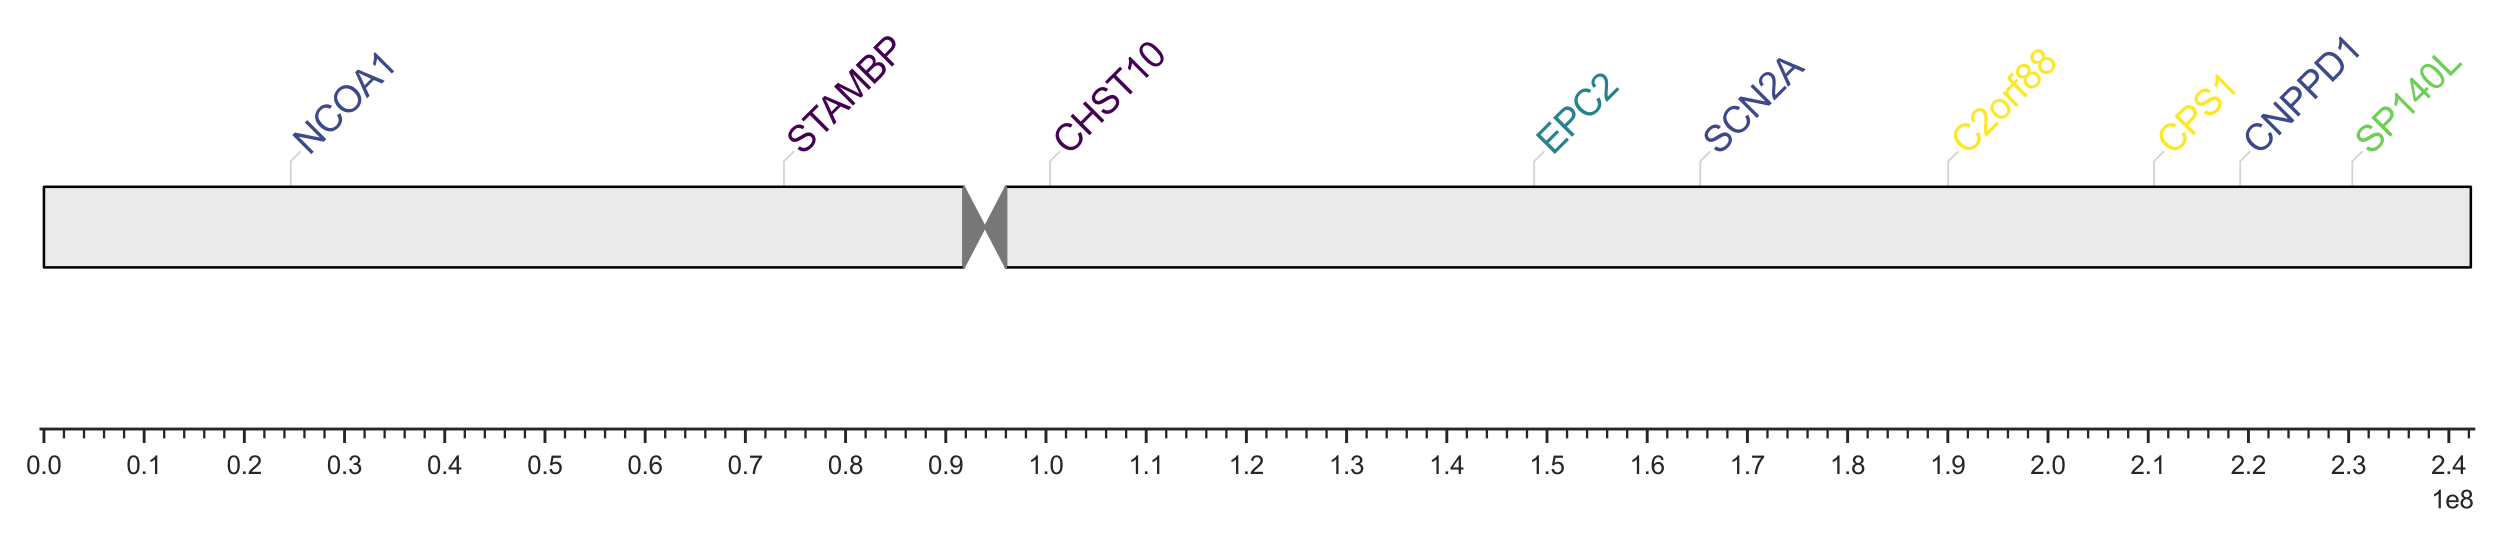 <?xml version="1.0" encoding="utf-8" standalone="no"?>
<!DOCTYPE svg PUBLIC "-//W3C//DTD SVG 1.1//EN"
  "http://www.w3.org/Graphics/SVG/1.1/DTD/svg11.dtd">
<svg xmlns:xlink="http://www.w3.org/1999/xlink" width="688.065pt" height="148.497pt" viewBox="0 0 688.065 148.497" xmlns="http://www.w3.org/2000/svg" version="1.1">
 <defs>
  <style type="text/css">*{stroke-linejoin: round; stroke-linecap: butt}</style>
 </defs>
 <g id="figure_1">
  <g id="patch_1">
   <path d="M 0 148.497 
L 688.065 148.497 
L 688.065 0 
L 0 0 
z
" style="fill: #ffffff"/>
  </g>
  <g id="axes_1">
   <g id="patch_2">
    <path d="M 11.265 118.08 
L 680.865 118.08 
L 680.865 7.2 
L 11.265 7.2 
z
" style="fill: #ffffff"/>
   </g>
   <g id="line2d_1">
    <path d="M 647.417 51.844 
L 647.417 44.392 
L 650.189 41.637 
" clip-path="url(#p65865e319e)" style="fill: none; stroke: #d3d3d3; stroke-width: 0.5; stroke-linejoin: miter"/>
   </g>
   <g id="line2d_2">
    <path d="M 616.555 51.844 
L 616.555 44.392 
L 619.327 41.637 
" clip-path="url(#p65865e319e)" style="fill: none; stroke: #d3d3d3; stroke-width: 0.5; stroke-linejoin: miter"/>
   </g>
   <g id="line2d_3">
    <path d="M 592.847 51.844 
L 592.847 44.392 
L 595.619 41.637 
" clip-path="url(#p65865e319e)" style="fill: none; stroke: #d3d3d3; stroke-width: 0.5; stroke-linejoin: miter"/>
   </g>
   <g id="line2d_4">
    <path d="M 536.208 51.844 
L 536.208 44.392 
L 538.98 41.637 
" clip-path="url(#p65865e319e)" style="fill: none; stroke: #d3d3d3; stroke-width: 0.5; stroke-linejoin: miter"/>
   </g>
   <g id="line2d_5">
    <path d="M 467.956 51.844 
L 467.956 44.392 
L 470.728 41.637 
" clip-path="url(#p65865e319e)" style="fill: none; stroke: #d3d3d3; stroke-width: 0.5; stroke-linejoin: miter"/>
   </g>
   <g id="line2d_6">
    <path d="M 422.238 51.844 
L 422.238 44.392 
L 425.01 41.637 
" clip-path="url(#p65865e319e)" style="fill: none; stroke: #d3d3d3; stroke-width: 0.5; stroke-linejoin: miter"/>
   </g>
   <g id="line2d_7">
    <path d="M 288.999 51.844 
L 288.999 44.392 
L 291.771 41.637 
" clip-path="url(#p65865e319e)" style="fill: none; stroke: #d3d3d3; stroke-width: 0.5; stroke-linejoin: miter"/>
   </g>
   <g id="line2d_8">
    <path d="M 215.767 51.844 
L 215.767 44.392 
L 218.539 41.637 
" clip-path="url(#p65865e319e)" style="fill: none; stroke: #d3d3d3; stroke-width: 0.5; stroke-linejoin: miter"/>
   </g>
   <g id="line2d_9">
    <path d="M 80.023 51.844 
L 80.023 44.392 
L 82.795 41.637 
" clip-path="url(#p65865e319e)" style="fill: none; stroke: #d3d3d3; stroke-width: 0.5; stroke-linejoin: miter"/>
   </g>
   <g id="patch_3">
    <path d="M 12.093 73.591 
L 265.268 73.591 
L 265.268 51.415 
L 12.093 51.415 
z
" clip-path="url(#p65865e319e)" style="fill: #ebeaea"/>
   </g>
   <g id="patch_4">
    <path d="M 276.851 73.591 
L 680.038 73.591 
L 680.038 51.415 
L 276.851 51.415 
z
" clip-path="url(#p65865e319e)" style="fill: #ebeaea"/>
   </g>
   <g id="patch_5">
    <path d="M 12.093 73.591 
L 265.268 73.591 
L 265.268 51.415 
L 12.093 51.415 
L 12.093 73.591 
z
" clip-path="url(#p65865e319e)" style="fill: none; stroke: #000000; stroke-width: 0.7; stroke-linejoin: miter"/>
   </g>
   <g id="patch_6">
    <path d="M 276.851 73.591 
L 680.038 73.591 
L 680.038 51.415 
L 276.851 51.415 
L 276.851 73.591 
z
" clip-path="url(#p65865e319e)" style="fill: none; stroke: #000000; stroke-width: 0.7; stroke-linejoin: miter"/>
   </g>
   <g id="matplotlib.axis_1">
    <g id="xtick_1">
     <g id="line2d_10">
      <defs>
       <path id="meae0361259" d="M 0 0 
L 0 3.84 
" style="stroke: #262626; stroke-width: 0.8"/>
      </defs>
      <g>
       <use xlink:href="#meae0361259" x="12.093" y="118.08" style="fill: #262626; stroke: #262626; stroke-width: 0.8"/>
      </g>
     </g>
     <g id="text_1">
      <!-- 0.0 -->
      <g style="fill: #262626" transform="translate(7.2 130.459) scale(0.07 -0.07)">
       <defs>
        <path id="ArialMT-30" d="M 266 2259 
Q 266 3072 433 3567 
Q 600 4063 929 4331 
Q 1259 4600 1759 4600 
Q 2128 4600 2406 4451 
Q 2684 4303 2865 4023 
Q 3047 3744 3150 3342 
Q 3253 2941 3253 2259 
Q 3253 1453 3087 958 
Q 2922 463 2592 192 
Q 2263 -78 1759 -78 
Q 1097 -78 719 397 
Q 266 969 266 2259 
z
M 844 2259 
Q 844 1131 1108 757 
Q 1372 384 1759 384 
Q 2147 384 2411 759 
Q 2675 1134 2675 2259 
Q 2675 3391 2411 3762 
Q 2147 4134 1753 4134 
Q 1366 4134 1134 3806 
Q 844 3388 844 2259 
z
" transform="scale(0.016)"/>
        <path id="ArialMT-2e" d="M 581 0 
L 581 641 
L 1222 641 
L 1222 0 
L 581 0 
z
" transform="scale(0.016)"/>
       </defs>
       <use xlink:href="#ArialMT-30"/>
       <use xlink:href="#ArialMT-2e" x="55.615"/>
       <use xlink:href="#ArialMT-30" x="83.398"/>
      </g>
     </g>
    </g>
    <g id="xtick_2">
     <g id="line2d_11">
      <g>
       <use xlink:href="#meae0361259" x="39.672" y="118.08" style="fill: #262626; stroke: #262626; stroke-width: 0.8"/>
      </g>
     </g>
     <g id="text_2">
      <!-- 0.1 -->
      <g style="fill: #262626" transform="translate(34.779 130.459) scale(0.07 -0.07)">
       <defs>
        <path id="ArialMT-31" d="M 2384 0 
L 1822 0 
L 1822 3584 
Q 1619 3391 1289 3197 
Q 959 3003 697 2906 
L 697 3450 
Q 1169 3672 1522 3987 
Q 1875 4303 2022 4600 
L 2384 4600 
L 2384 0 
z
" transform="scale(0.016)"/>
       </defs>
       <use xlink:href="#ArialMT-30"/>
       <use xlink:href="#ArialMT-2e" x="55.615"/>
       <use xlink:href="#ArialMT-31" x="83.398"/>
      </g>
     </g>
    </g>
    <g id="xtick_3">
     <g id="line2d_12">
      <g>
       <use xlink:href="#meae0361259" x="67.251" y="118.08" style="fill: #262626; stroke: #262626; stroke-width: 0.8"/>
      </g>
     </g>
     <g id="text_3">
      <!-- 0.2 -->
      <g style="fill: #262626" transform="translate(62.358 130.459) scale(0.07 -0.07)">
       <defs>
        <path id="ArialMT-32" d="M 3222 541 
L 3222 0 
L 194 0 
Q 188 203 259 391 
Q 375 700 629 1000 
Q 884 1300 1366 1694 
Q 2113 2306 2375 2664 
Q 2638 3022 2638 3341 
Q 2638 3675 2398 3904 
Q 2159 4134 1775 4134 
Q 1369 4134 1125 3890 
Q 881 3647 878 3216 
L 300 3275 
Q 359 3922 746 4261 
Q 1134 4600 1788 4600 
Q 2447 4600 2831 4234 
Q 3216 3869 3216 3328 
Q 3216 3053 3103 2787 
Q 2991 2522 2730 2228 
Q 2469 1934 1863 1422 
Q 1356 997 1212 845 
Q 1069 694 975 541 
L 3222 541 
z
" transform="scale(0.016)"/>
       </defs>
       <use xlink:href="#ArialMT-30"/>
       <use xlink:href="#ArialMT-2e" x="55.615"/>
       <use xlink:href="#ArialMT-32" x="83.398"/>
      </g>
     </g>
    </g>
    <g id="xtick_4">
     <g id="line2d_13">
      <g>
       <use xlink:href="#meae0361259" x="94.83" y="118.08" style="fill: #262626; stroke: #262626; stroke-width: 0.8"/>
      </g>
     </g>
     <g id="text_4">
      <!-- 0.3 -->
      <g style="fill: #262626" transform="translate(89.937 130.459) scale(0.07 -0.07)">
       <defs>
        <path id="ArialMT-33" d="M 269 1209 
L 831 1284 
Q 928 806 1161 595 
Q 1394 384 1728 384 
Q 2125 384 2398 659 
Q 2672 934 2672 1341 
Q 2672 1728 2419 1979 
Q 2166 2231 1775 2231 
Q 1616 2231 1378 2169 
L 1441 2663 
Q 1497 2656 1531 2656 
Q 1891 2656 2178 2843 
Q 2466 3031 2466 3422 
Q 2466 3731 2256 3934 
Q 2047 4138 1716 4138 
Q 1388 4138 1169 3931 
Q 950 3725 888 3313 
L 325 3413 
Q 428 3978 793 4289 
Q 1159 4600 1703 4600 
Q 2078 4600 2393 4439 
Q 2709 4278 2876 4000 
Q 3044 3722 3044 3409 
Q 3044 3113 2884 2869 
Q 2725 2625 2413 2481 
Q 2819 2388 3044 2092 
Q 3269 1797 3269 1353 
Q 3269 753 2831 336 
Q 2394 -81 1725 -81 
Q 1122 -81 723 278 
Q 325 638 269 1209 
z
" transform="scale(0.016)"/>
       </defs>
       <use xlink:href="#ArialMT-30"/>
       <use xlink:href="#ArialMT-2e" x="55.615"/>
       <use xlink:href="#ArialMT-33" x="83.398"/>
      </g>
     </g>
    </g>
    <g id="xtick_5">
     <g id="line2d_14">
      <g>
       <use xlink:href="#meae0361259" x="122.409" y="118.08" style="fill: #262626; stroke: #262626; stroke-width: 0.8"/>
      </g>
     </g>
     <g id="text_5">
      <!-- 0.4 -->
      <g style="fill: #262626" transform="translate(117.516 130.459) scale(0.07 -0.07)">
       <defs>
        <path id="ArialMT-34" d="M 2069 0 
L 2069 1097 
L 81 1097 
L 81 1613 
L 2172 4581 
L 2631 4581 
L 2631 1613 
L 3250 1613 
L 3250 1097 
L 2631 1097 
L 2631 0 
L 2069 0 
z
M 2069 1613 
L 2069 3678 
L 634 1613 
L 2069 1613 
z
" transform="scale(0.016)"/>
       </defs>
       <use xlink:href="#ArialMT-30"/>
       <use xlink:href="#ArialMT-2e" x="55.615"/>
       <use xlink:href="#ArialMT-34" x="83.398"/>
      </g>
     </g>
    </g>
    <g id="xtick_6">
     <g id="line2d_15">
      <g>
       <use xlink:href="#meae0361259" x="149.988" y="118.08" style="fill: #262626; stroke: #262626; stroke-width: 0.8"/>
      </g>
     </g>
     <g id="text_6">
      <!-- 0.5 -->
      <g style="fill: #262626" transform="translate(145.095 130.459) scale(0.07 -0.07)">
       <defs>
        <path id="ArialMT-35" d="M 266 1200 
L 856 1250 
Q 922 819 1161 601 
Q 1400 384 1738 384 
Q 2144 384 2425 690 
Q 2706 997 2706 1503 
Q 2706 1984 2436 2262 
Q 2166 2541 1728 2541 
Q 1456 2541 1237 2417 
Q 1019 2294 894 2097 
L 366 2166 
L 809 4519 
L 3088 4519 
L 3088 3981 
L 1259 3981 
L 1013 2750 
Q 1425 3038 1878 3038 
Q 2478 3038 2890 2622 
Q 3303 2206 3303 1553 
Q 3303 931 2941 478 
Q 2500 -78 1738 -78 
Q 1113 -78 717 272 
Q 322 622 266 1200 
z
" transform="scale(0.016)"/>
       </defs>
       <use xlink:href="#ArialMT-30"/>
       <use xlink:href="#ArialMT-2e" x="55.615"/>
       <use xlink:href="#ArialMT-35" x="83.398"/>
      </g>
     </g>
    </g>
    <g id="xtick_7">
     <g id="line2d_16">
      <g>
       <use xlink:href="#meae0361259" x="177.567" y="118.08" style="fill: #262626; stroke: #262626; stroke-width: 0.8"/>
      </g>
     </g>
     <g id="text_7">
      <!-- 0.6 -->
      <g style="fill: #262626" transform="translate(172.674 130.459) scale(0.07 -0.07)">
       <defs>
        <path id="ArialMT-36" d="M 3184 3459 
L 2625 3416 
Q 2550 3747 2413 3897 
Q 2184 4138 1850 4138 
Q 1581 4138 1378 3988 
Q 1113 3794 959 3422 
Q 806 3050 800 2363 
Q 1003 2672 1297 2822 
Q 1591 2972 1913 2972 
Q 2475 2972 2870 2558 
Q 3266 2144 3266 1488 
Q 3266 1056 3080 686 
Q 2894 316 2569 119 
Q 2244 -78 1831 -78 
Q 1128 -78 684 439 
Q 241 956 241 2144 
Q 241 3472 731 4075 
Q 1159 4600 1884 4600 
Q 2425 4600 2770 4297 
Q 3116 3994 3184 3459 
z
M 888 1484 
Q 888 1194 1011 928 
Q 1134 663 1356 523 
Q 1578 384 1822 384 
Q 2178 384 2434 671 
Q 2691 959 2691 1453 
Q 2691 1928 2437 2201 
Q 2184 2475 1800 2475 
Q 1419 2475 1153 2201 
Q 888 1928 888 1484 
z
" transform="scale(0.016)"/>
       </defs>
       <use xlink:href="#ArialMT-30"/>
       <use xlink:href="#ArialMT-2e" x="55.615"/>
       <use xlink:href="#ArialMT-36" x="83.398"/>
      </g>
     </g>
    </g>
    <g id="xtick_8">
     <g id="line2d_17">
      <g>
       <use xlink:href="#meae0361259" x="205.146" y="118.08" style="fill: #262626; stroke: #262626; stroke-width: 0.8"/>
      </g>
     </g>
     <g id="text_8">
      <!-- 0.7 -->
      <g style="fill: #262626" transform="translate(200.253 130.459) scale(0.07 -0.07)">
       <defs>
        <path id="ArialMT-37" d="M 303 3981 
L 303 4522 
L 3269 4522 
L 3269 4084 
Q 2831 3619 2401 2847 
Q 1972 2075 1738 1259 
Q 1569 684 1522 0 
L 944 0 
Q 953 541 1156 1306 
Q 1359 2072 1739 2783 
Q 2119 3494 2547 3981 
L 303 3981 
z
" transform="scale(0.016)"/>
       </defs>
       <use xlink:href="#ArialMT-30"/>
       <use xlink:href="#ArialMT-2e" x="55.615"/>
       <use xlink:href="#ArialMT-37" x="83.398"/>
      </g>
     </g>
    </g>
    <g id="xtick_9">
     <g id="line2d_18">
      <g>
       <use xlink:href="#meae0361259" x="232.725" y="118.08" style="fill: #262626; stroke: #262626; stroke-width: 0.8"/>
      </g>
     </g>
     <g id="text_9">
      <!-- 0.8 -->
      <g style="fill: #262626" transform="translate(227.832 130.459) scale(0.07 -0.07)">
       <defs>
        <path id="ArialMT-38" d="M 1131 2484 
Q 781 2613 612 2850 
Q 444 3088 444 3419 
Q 444 3919 803 4259 
Q 1163 4600 1759 4600 
Q 2359 4600 2725 4251 
Q 3091 3903 3091 3403 
Q 3091 3084 2923 2848 
Q 2756 2613 2416 2484 
Q 2838 2347 3058 2040 
Q 3278 1734 3278 1309 
Q 3278 722 2862 322 
Q 2447 -78 1769 -78 
Q 1091 -78 675 323 
Q 259 725 259 1325 
Q 259 1772 486 2073 
Q 713 2375 1131 2484 
z
M 1019 3438 
Q 1019 3113 1228 2906 
Q 1438 2700 1772 2700 
Q 2097 2700 2305 2904 
Q 2513 3109 2513 3406 
Q 2513 3716 2298 3927 
Q 2084 4138 1766 4138 
Q 1444 4138 1231 3931 
Q 1019 3725 1019 3438 
z
M 838 1322 
Q 838 1081 952 856 
Q 1066 631 1291 507 
Q 1516 384 1775 384 
Q 2178 384 2440 643 
Q 2703 903 2703 1303 
Q 2703 1709 2433 1975 
Q 2163 2241 1756 2241 
Q 1359 2241 1098 1978 
Q 838 1716 838 1322 
z
" transform="scale(0.016)"/>
       </defs>
       <use xlink:href="#ArialMT-30"/>
       <use xlink:href="#ArialMT-2e" x="55.615"/>
       <use xlink:href="#ArialMT-38" x="83.398"/>
      </g>
     </g>
    </g>
    <g id="xtick_10">
     <g id="line2d_19">
      <g>
       <use xlink:href="#meae0361259" x="260.304" y="118.08" style="fill: #262626; stroke: #262626; stroke-width: 0.8"/>
      </g>
     </g>
     <g id="text_10">
      <!-- 0.9 -->
      <g style="fill: #262626" transform="translate(255.411 130.459) scale(0.07 -0.07)">
       <defs>
        <path id="ArialMT-39" d="M 350 1059 
L 891 1109 
Q 959 728 1153 556 
Q 1347 384 1650 384 
Q 1909 384 2104 503 
Q 2300 622 2425 820 
Q 2550 1019 2634 1356 
Q 2719 1694 2719 2044 
Q 2719 2081 2716 2156 
Q 2547 1888 2255 1720 
Q 1963 1553 1622 1553 
Q 1053 1553 659 1965 
Q 266 2378 266 3053 
Q 266 3750 677 4175 
Q 1088 4600 1706 4600 
Q 2153 4600 2523 4359 
Q 2894 4119 3086 3673 
Q 3278 3228 3278 2384 
Q 3278 1506 3087 986 
Q 2897 466 2520 194 
Q 2144 -78 1638 -78 
Q 1100 -78 759 220 
Q 419 519 350 1059 
z
M 2653 3081 
Q 2653 3566 2395 3850 
Q 2138 4134 1775 4134 
Q 1400 4134 1122 3828 
Q 844 3522 844 3034 
Q 844 2597 1108 2323 
Q 1372 2050 1759 2050 
Q 2150 2050 2401 2323 
Q 2653 2597 2653 3081 
z
" transform="scale(0.016)"/>
       </defs>
       <use xlink:href="#ArialMT-30"/>
       <use xlink:href="#ArialMT-2e" x="55.615"/>
       <use xlink:href="#ArialMT-39" x="83.398"/>
      </g>
     </g>
    </g>
    <g id="xtick_11">
     <g id="line2d_20">
      <g>
       <use xlink:href="#meae0361259" x="287.883" y="118.08" style="fill: #262626; stroke: #262626; stroke-width: 0.8"/>
      </g>
     </g>
     <g id="text_11">
      <!-- 1.0 -->
      <g style="fill: #262626" transform="translate(282.99 130.459) scale(0.07 -0.07)">
       <use xlink:href="#ArialMT-31"/>
       <use xlink:href="#ArialMT-2e" x="55.615"/>
       <use xlink:href="#ArialMT-30" x="83.398"/>
      </g>
     </g>
    </g>
    <g id="xtick_12">
     <g id="line2d_21">
      <g>
       <use xlink:href="#meae0361259" x="315.462" y="118.08" style="fill: #262626; stroke: #262626; stroke-width: 0.8"/>
      </g>
     </g>
     <g id="text_12">
      <!-- 1.1 -->
      <g style="fill: #262626" transform="translate(310.569 130.459) scale(0.07 -0.07)">
       <use xlink:href="#ArialMT-31"/>
       <use xlink:href="#ArialMT-2e" x="55.615"/>
       <use xlink:href="#ArialMT-31" x="83.398"/>
      </g>
     </g>
    </g>
    <g id="xtick_13">
     <g id="line2d_22">
      <g>
       <use xlink:href="#meae0361259" x="343.041" y="118.08" style="fill: #262626; stroke: #262626; stroke-width: 0.8"/>
      </g>
     </g>
     <g id="text_13">
      <!-- 1.2 -->
      <g style="fill: #262626" transform="translate(338.148 130.459) scale(0.07 -0.07)">
       <use xlink:href="#ArialMT-31"/>
       <use xlink:href="#ArialMT-2e" x="55.615"/>
       <use xlink:href="#ArialMT-32" x="83.398"/>
      </g>
     </g>
    </g>
    <g id="xtick_14">
     <g id="line2d_23">
      <g>
       <use xlink:href="#meae0361259" x="370.62" y="118.08" style="fill: #262626; stroke: #262626; stroke-width: 0.8"/>
      </g>
     </g>
     <g id="text_14">
      <!-- 1.3 -->
      <g style="fill: #262626" transform="translate(365.727 130.459) scale(0.07 -0.07)">
       <use xlink:href="#ArialMT-31"/>
       <use xlink:href="#ArialMT-2e" x="55.615"/>
       <use xlink:href="#ArialMT-33" x="83.398"/>
      </g>
     </g>
    </g>
    <g id="xtick_15">
     <g id="line2d_24">
      <g>
       <use xlink:href="#meae0361259" x="398.199" y="118.08" style="fill: #262626; stroke: #262626; stroke-width: 0.8"/>
      </g>
     </g>
     <g id="text_15">
      <!-- 1.4 -->
      <g style="fill: #262626" transform="translate(393.306 130.459) scale(0.07 -0.07)">
       <use xlink:href="#ArialMT-31"/>
       <use xlink:href="#ArialMT-2e" x="55.615"/>
       <use xlink:href="#ArialMT-34" x="83.398"/>
      </g>
     </g>
    </g>
    <g id="xtick_16">
     <g id="line2d_25">
      <g>
       <use xlink:href="#meae0361259" x="425.778" y="118.08" style="fill: #262626; stroke: #262626; stroke-width: 0.8"/>
      </g>
     </g>
     <g id="text_16">
      <!-- 1.5 -->
      <g style="fill: #262626" transform="translate(420.885 130.459) scale(0.07 -0.07)">
       <use xlink:href="#ArialMT-31"/>
       <use xlink:href="#ArialMT-2e" x="55.615"/>
       <use xlink:href="#ArialMT-35" x="83.398"/>
      </g>
     </g>
    </g>
    <g id="xtick_17">
     <g id="line2d_26">
      <g>
       <use xlink:href="#meae0361259" x="453.357" y="118.08" style="fill: #262626; stroke: #262626; stroke-width: 0.8"/>
      </g>
     </g>
     <g id="text_17">
      <!-- 1.6 -->
      <g style="fill: #262626" transform="translate(448.464 130.459) scale(0.07 -0.07)">
       <use xlink:href="#ArialMT-31"/>
       <use xlink:href="#ArialMT-2e" x="55.615"/>
       <use xlink:href="#ArialMT-36" x="83.398"/>
      </g>
     </g>
    </g>
    <g id="xtick_18">
     <g id="line2d_27">
      <g>
       <use xlink:href="#meae0361259" x="480.936" y="118.08" style="fill: #262626; stroke: #262626; stroke-width: 0.8"/>
      </g>
     </g>
     <g id="text_18">
      <!-- 1.7 -->
      <g style="fill: #262626" transform="translate(476.043 130.459) scale(0.07 -0.07)">
       <use xlink:href="#ArialMT-31"/>
       <use xlink:href="#ArialMT-2e" x="55.615"/>
       <use xlink:href="#ArialMT-37" x="83.398"/>
      </g>
     </g>
    </g>
    <g id="xtick_19">
     <g id="line2d_28">
      <g>
       <use xlink:href="#meae0361259" x="508.515" y="118.08" style="fill: #262626; stroke: #262626; stroke-width: 0.8"/>
      </g>
     </g>
     <g id="text_19">
      <!-- 1.8 -->
      <g style="fill: #262626" transform="translate(503.622 130.459) scale(0.07 -0.07)">
       <use xlink:href="#ArialMT-31"/>
       <use xlink:href="#ArialMT-2e" x="55.615"/>
       <use xlink:href="#ArialMT-38" x="83.398"/>
      </g>
     </g>
    </g>
    <g id="xtick_20">
     <g id="line2d_29">
      <g>
       <use xlink:href="#meae0361259" x="536.094" y="118.08" style="fill: #262626; stroke: #262626; stroke-width: 0.8"/>
      </g>
     </g>
     <g id="text_20">
      <!-- 1.9 -->
      <g style="fill: #262626" transform="translate(531.201 130.459) scale(0.07 -0.07)">
       <use xlink:href="#ArialMT-31"/>
       <use xlink:href="#ArialMT-2e" x="55.615"/>
       <use xlink:href="#ArialMT-39" x="83.398"/>
      </g>
     </g>
    </g>
    <g id="xtick_21">
     <g id="line2d_30">
      <g>
       <use xlink:href="#meae0361259" x="563.673" y="118.08" style="fill: #262626; stroke: #262626; stroke-width: 0.8"/>
      </g>
     </g>
     <g id="text_21">
      <!-- 2.0 -->
      <g style="fill: #262626" transform="translate(558.78 130.459) scale(0.07 -0.07)">
       <use xlink:href="#ArialMT-32"/>
       <use xlink:href="#ArialMT-2e" x="55.615"/>
       <use xlink:href="#ArialMT-30" x="83.398"/>
      </g>
     </g>
    </g>
    <g id="xtick_22">
     <g id="line2d_31">
      <g>
       <use xlink:href="#meae0361259" x="591.252" y="118.08" style="fill: #262626; stroke: #262626; stroke-width: 0.8"/>
      </g>
     </g>
     <g id="text_22">
      <!-- 2.1 -->
      <g style="fill: #262626" transform="translate(586.359 130.459) scale(0.07 -0.07)">
       <use xlink:href="#ArialMT-32"/>
       <use xlink:href="#ArialMT-2e" x="55.615"/>
       <use xlink:href="#ArialMT-31" x="83.398"/>
      </g>
     </g>
    </g>
    <g id="xtick_23">
     <g id="line2d_32">
      <g>
       <use xlink:href="#meae0361259" x="618.831" y="118.08" style="fill: #262626; stroke: #262626; stroke-width: 0.8"/>
      </g>
     </g>
     <g id="text_23">
      <!-- 2.2 -->
      <g style="fill: #262626" transform="translate(613.938 130.459) scale(0.07 -0.07)">
       <use xlink:href="#ArialMT-32"/>
       <use xlink:href="#ArialMT-2e" x="55.615"/>
       <use xlink:href="#ArialMT-32" x="83.398"/>
      </g>
     </g>
    </g>
    <g id="xtick_24">
     <g id="line2d_33">
      <g>
       <use xlink:href="#meae0361259" x="646.41" y="118.08" style="fill: #262626; stroke: #262626; stroke-width: 0.8"/>
      </g>
     </g>
     <g id="text_24">
      <!-- 2.3 -->
      <g style="fill: #262626" transform="translate(641.517 130.459) scale(0.07 -0.07)">
       <use xlink:href="#ArialMT-32"/>
       <use xlink:href="#ArialMT-2e" x="55.615"/>
       <use xlink:href="#ArialMT-33" x="83.398"/>
      </g>
     </g>
    </g>
    <g id="xtick_25">
     <g id="line2d_34">
      <g>
       <use xlink:href="#meae0361259" x="673.989" y="118.08" style="fill: #262626; stroke: #262626; stroke-width: 0.8"/>
      </g>
     </g>
     <g id="text_25">
      <!-- 2.4 -->
      <g style="fill: #262626" transform="translate(669.096 130.459) scale(0.07 -0.07)">
       <use xlink:href="#ArialMT-32"/>
       <use xlink:href="#ArialMT-2e" x="55.615"/>
       <use xlink:href="#ArialMT-34" x="83.398"/>
      </g>
     </g>
    </g>
    <g id="xtick_26">
     <g id="line2d_35">
      <defs>
       <path id="mad3d410132" d="M 0 0 
L 0 2.56 
" style="stroke: #262626; stroke-width: 0.64"/>
      </defs>
      <g>
       <use xlink:href="#mad3d410132" x="17.609" y="118.08" style="fill: #262626; stroke: #262626; stroke-width: 0.64"/>
      </g>
     </g>
    </g>
    <g id="xtick_27">
     <g id="line2d_36">
      <g>
       <use xlink:href="#mad3d410132" x="23.124" y="118.08" style="fill: #262626; stroke: #262626; stroke-width: 0.64"/>
      </g>
     </g>
    </g>
    <g id="xtick_28">
     <g id="line2d_37">
      <g>
       <use xlink:href="#mad3d410132" x="28.64" y="118.08" style="fill: #262626; stroke: #262626; stroke-width: 0.64"/>
      </g>
     </g>
    </g>
    <g id="xtick_29">
     <g id="line2d_38">
      <g>
       <use xlink:href="#mad3d410132" x="34.156" y="118.08" style="fill: #262626; stroke: #262626; stroke-width: 0.64"/>
      </g>
     </g>
    </g>
    <g id="xtick_30">
     <g id="line2d_39">
      <g>
       <use xlink:href="#mad3d410132" x="45.188" y="118.08" style="fill: #262626; stroke: #262626; stroke-width: 0.64"/>
      </g>
     </g>
    </g>
    <g id="xtick_31">
     <g id="line2d_40">
      <g>
       <use xlink:href="#mad3d410132" x="50.703" y="118.08" style="fill: #262626; stroke: #262626; stroke-width: 0.64"/>
      </g>
     </g>
    </g>
    <g id="xtick_32">
     <g id="line2d_41">
      <g>
       <use xlink:href="#mad3d410132" x="56.219" y="118.08" style="fill: #262626; stroke: #262626; stroke-width: 0.64"/>
      </g>
     </g>
    </g>
    <g id="xtick_33">
     <g id="line2d_42">
      <g>
       <use xlink:href="#mad3d410132" x="61.735" y="118.08" style="fill: #262626; stroke: #262626; stroke-width: 0.64"/>
      </g>
     </g>
    </g>
    <g id="xtick_34">
     <g id="line2d_43">
      <g>
       <use xlink:href="#mad3d410132" x="72.767" y="118.08" style="fill: #262626; stroke: #262626; stroke-width: 0.64"/>
      </g>
     </g>
    </g>
    <g id="xtick_35">
     <g id="line2d_44">
      <g>
       <use xlink:href="#mad3d410132" x="78.282" y="118.08" style="fill: #262626; stroke: #262626; stroke-width: 0.64"/>
      </g>
     </g>
    </g>
    <g id="xtick_36">
     <g id="line2d_45">
      <g>
       <use xlink:href="#mad3d410132" x="83.798" y="118.08" style="fill: #262626; stroke: #262626; stroke-width: 0.64"/>
      </g>
     </g>
    </g>
    <g id="xtick_37">
     <g id="line2d_46">
      <g>
       <use xlink:href="#mad3d410132" x="89.314" y="118.08" style="fill: #262626; stroke: #262626; stroke-width: 0.64"/>
      </g>
     </g>
    </g>
    <g id="xtick_38">
     <g id="line2d_47">
      <g>
       <use xlink:href="#mad3d410132" x="100.346" y="118.08" style="fill: #262626; stroke: #262626; stroke-width: 0.64"/>
      </g>
     </g>
    </g>
    <g id="xtick_39">
     <g id="line2d_48">
      <g>
       <use xlink:href="#mad3d410132" x="105.861" y="118.08" style="fill: #262626; stroke: #262626; stroke-width: 0.64"/>
      </g>
     </g>
    </g>
    <g id="xtick_40">
     <g id="line2d_49">
      <g>
       <use xlink:href="#mad3d410132" x="111.377" y="118.08" style="fill: #262626; stroke: #262626; stroke-width: 0.64"/>
      </g>
     </g>
    </g>
    <g id="xtick_41">
     <g id="line2d_50">
      <g>
       <use xlink:href="#mad3d410132" x="116.893" y="118.08" style="fill: #262626; stroke: #262626; stroke-width: 0.64"/>
      </g>
     </g>
    </g>
    <g id="xtick_42">
     <g id="line2d_51">
      <g>
       <use xlink:href="#mad3d410132" x="127.925" y="118.08" style="fill: #262626; stroke: #262626; stroke-width: 0.64"/>
      </g>
     </g>
    </g>
    <g id="xtick_43">
     <g id="line2d_52">
      <g>
       <use xlink:href="#mad3d410132" x="133.44" y="118.08" style="fill: #262626; stroke: #262626; stroke-width: 0.64"/>
      </g>
     </g>
    </g>
    <g id="xtick_44">
     <g id="line2d_53">
      <g>
       <use xlink:href="#mad3d410132" x="138.956" y="118.08" style="fill: #262626; stroke: #262626; stroke-width: 0.64"/>
      </g>
     </g>
    </g>
    <g id="xtick_45">
     <g id="line2d_54">
      <g>
       <use xlink:href="#mad3d410132" x="144.472" y="118.08" style="fill: #262626; stroke: #262626; stroke-width: 0.64"/>
      </g>
     </g>
    </g>
    <g id="xtick_46">
     <g id="line2d_55">
      <g>
       <use xlink:href="#mad3d410132" x="155.504" y="118.08" style="fill: #262626; stroke: #262626; stroke-width: 0.64"/>
      </g>
     </g>
    </g>
    <g id="xtick_47">
     <g id="line2d_56">
      <g>
       <use xlink:href="#mad3d410132" x="161.019" y="118.08" style="fill: #262626; stroke: #262626; stroke-width: 0.64"/>
      </g>
     </g>
    </g>
    <g id="xtick_48">
     <g id="line2d_57">
      <g>
       <use xlink:href="#mad3d410132" x="166.535" y="118.08" style="fill: #262626; stroke: #262626; stroke-width: 0.64"/>
      </g>
     </g>
    </g>
    <g id="xtick_49">
     <g id="line2d_58">
      <g>
       <use xlink:href="#mad3d410132" x="172.051" y="118.08" style="fill: #262626; stroke: #262626; stroke-width: 0.64"/>
      </g>
     </g>
    </g>
    <g id="xtick_50">
     <g id="line2d_59">
      <g>
       <use xlink:href="#mad3d410132" x="183.083" y="118.08" style="fill: #262626; stroke: #262626; stroke-width: 0.64"/>
      </g>
     </g>
    </g>
    <g id="xtick_51">
     <g id="line2d_60">
      <g>
       <use xlink:href="#mad3d410132" x="188.598" y="118.08" style="fill: #262626; stroke: #262626; stroke-width: 0.64"/>
      </g>
     </g>
    </g>
    <g id="xtick_52">
     <g id="line2d_61">
      <g>
       <use xlink:href="#mad3d410132" x="194.114" y="118.08" style="fill: #262626; stroke: #262626; stroke-width: 0.64"/>
      </g>
     </g>
    </g>
    <g id="xtick_53">
     <g id="line2d_62">
      <g>
       <use xlink:href="#mad3d410132" x="199.63" y="118.08" style="fill: #262626; stroke: #262626; stroke-width: 0.64"/>
      </g>
     </g>
    </g>
    <g id="xtick_54">
     <g id="line2d_63">
      <g>
       <use xlink:href="#mad3d410132" x="210.662" y="118.08" style="fill: #262626; stroke: #262626; stroke-width: 0.64"/>
      </g>
     </g>
    </g>
    <g id="xtick_55">
     <g id="line2d_64">
      <g>
       <use xlink:href="#mad3d410132" x="216.177" y="118.08" style="fill: #262626; stroke: #262626; stroke-width: 0.64"/>
      </g>
     </g>
    </g>
    <g id="xtick_56">
     <g id="line2d_65">
      <g>
       <use xlink:href="#mad3d410132" x="221.693" y="118.08" style="fill: #262626; stroke: #262626; stroke-width: 0.64"/>
      </g>
     </g>
    </g>
    <g id="xtick_57">
     <g id="line2d_66">
      <g>
       <use xlink:href="#mad3d410132" x="227.209" y="118.08" style="fill: #262626; stroke: #262626; stroke-width: 0.64"/>
      </g>
     </g>
    </g>
    <g id="xtick_58">
     <g id="line2d_67">
      <g>
       <use xlink:href="#mad3d410132" x="238.241" y="118.08" style="fill: #262626; stroke: #262626; stroke-width: 0.64"/>
      </g>
     </g>
    </g>
    <g id="xtick_59">
     <g id="line2d_68">
      <g>
       <use xlink:href="#mad3d410132" x="243.756" y="118.08" style="fill: #262626; stroke: #262626; stroke-width: 0.64"/>
      </g>
     </g>
    </g>
    <g id="xtick_60">
     <g id="line2d_69">
      <g>
       <use xlink:href="#mad3d410132" x="249.272" y="118.08" style="fill: #262626; stroke: #262626; stroke-width: 0.64"/>
      </g>
     </g>
    </g>
    <g id="xtick_61">
     <g id="line2d_70">
      <g>
       <use xlink:href="#mad3d410132" x="254.788" y="118.08" style="fill: #262626; stroke: #262626; stroke-width: 0.64"/>
      </g>
     </g>
    </g>
    <g id="xtick_62">
     <g id="line2d_71">
      <g>
       <use xlink:href="#mad3d410132" x="265.819" y="118.08" style="fill: #262626; stroke: #262626; stroke-width: 0.64"/>
      </g>
     </g>
    </g>
    <g id="xtick_63">
     <g id="line2d_72">
      <g>
       <use xlink:href="#mad3d410132" x="271.335" y="118.08" style="fill: #262626; stroke: #262626; stroke-width: 0.64"/>
      </g>
     </g>
    </g>
    <g id="xtick_64">
     <g id="line2d_73">
      <g>
       <use xlink:href="#mad3d410132" x="276.851" y="118.08" style="fill: #262626; stroke: #262626; stroke-width: 0.64"/>
      </g>
     </g>
    </g>
    <g id="xtick_65">
     <g id="line2d_74">
      <g>
       <use xlink:href="#mad3d410132" x="282.367" y="118.08" style="fill: #262626; stroke: #262626; stroke-width: 0.64"/>
      </g>
     </g>
    </g>
    <g id="xtick_66">
     <g id="line2d_75">
      <g>
       <use xlink:href="#mad3d410132" x="293.398" y="118.08" style="fill: #262626; stroke: #262626; stroke-width: 0.64"/>
      </g>
     </g>
    </g>
    <g id="xtick_67">
     <g id="line2d_76">
      <g>
       <use xlink:href="#mad3d410132" x="298.914" y="118.08" style="fill: #262626; stroke: #262626; stroke-width: 0.64"/>
      </g>
     </g>
    </g>
    <g id="xtick_68">
     <g id="line2d_77">
      <g>
       <use xlink:href="#mad3d410132" x="304.43" y="118.08" style="fill: #262626; stroke: #262626; stroke-width: 0.64"/>
      </g>
     </g>
    </g>
    <g id="xtick_69">
     <g id="line2d_78">
      <g>
       <use xlink:href="#mad3d410132" x="309.946" y="118.08" style="fill: #262626; stroke: #262626; stroke-width: 0.64"/>
      </g>
     </g>
    </g>
    <g id="xtick_70">
     <g id="line2d_79">
      <g>
       <use xlink:href="#mad3d410132" x="320.977" y="118.08" style="fill: #262626; stroke: #262626; stroke-width: 0.64"/>
      </g>
     </g>
    </g>
    <g id="xtick_71">
     <g id="line2d_80">
      <g>
       <use xlink:href="#mad3d410132" x="326.493" y="118.08" style="fill: #262626; stroke: #262626; stroke-width: 0.64"/>
      </g>
     </g>
    </g>
    <g id="xtick_72">
     <g id="line2d_81">
      <g>
       <use xlink:href="#mad3d410132" x="332.009" y="118.08" style="fill: #262626; stroke: #262626; stroke-width: 0.64"/>
      </g>
     </g>
    </g>
    <g id="xtick_73">
     <g id="line2d_82">
      <g>
       <use xlink:href="#mad3d410132" x="337.525" y="118.08" style="fill: #262626; stroke: #262626; stroke-width: 0.64"/>
      </g>
     </g>
    </g>
    <g id="xtick_74">
     <g id="line2d_83">
      <g>
       <use xlink:href="#mad3d410132" x="348.556" y="118.08" style="fill: #262626; stroke: #262626; stroke-width: 0.64"/>
      </g>
     </g>
    </g>
    <g id="xtick_75">
     <g id="line2d_84">
      <g>
       <use xlink:href="#mad3d410132" x="354.072" y="118.08" style="fill: #262626; stroke: #262626; stroke-width: 0.64"/>
      </g>
     </g>
    </g>
    <g id="xtick_76">
     <g id="line2d_85">
      <g>
       <use xlink:href="#mad3d410132" x="359.588" y="118.08" style="fill: #262626; stroke: #262626; stroke-width: 0.64"/>
      </g>
     </g>
    </g>
    <g id="xtick_77">
     <g id="line2d_86">
      <g>
       <use xlink:href="#mad3d410132" x="365.104" y="118.08" style="fill: #262626; stroke: #262626; stroke-width: 0.64"/>
      </g>
     </g>
    </g>
    <g id="xtick_78">
     <g id="line2d_87">
      <g>
       <use xlink:href="#mad3d410132" x="376.135" y="118.08" style="fill: #262626; stroke: #262626; stroke-width: 0.64"/>
      </g>
     </g>
    </g>
    <g id="xtick_79">
     <g id="line2d_88">
      <g>
       <use xlink:href="#mad3d410132" x="381.651" y="118.08" style="fill: #262626; stroke: #262626; stroke-width: 0.64"/>
      </g>
     </g>
    </g>
    <g id="xtick_80">
     <g id="line2d_89">
      <g>
       <use xlink:href="#mad3d410132" x="387.167" y="118.08" style="fill: #262626; stroke: #262626; stroke-width: 0.64"/>
      </g>
     </g>
    </g>
    <g id="xtick_81">
     <g id="line2d_90">
      <g>
       <use xlink:href="#mad3d410132" x="392.683" y="118.08" style="fill: #262626; stroke: #262626; stroke-width: 0.64"/>
      </g>
     </g>
    </g>
    <g id="xtick_82">
     <g id="line2d_91">
      <g>
       <use xlink:href="#mad3d410132" x="403.714" y="118.08" style="fill: #262626; stroke: #262626; stroke-width: 0.64"/>
      </g>
     </g>
    </g>
    <g id="xtick_83">
     <g id="line2d_92">
      <g>
       <use xlink:href="#mad3d410132" x="409.23" y="118.08" style="fill: #262626; stroke: #262626; stroke-width: 0.64"/>
      </g>
     </g>
    </g>
    <g id="xtick_84">
     <g id="line2d_93">
      <g>
       <use xlink:href="#mad3d410132" x="414.746" y="118.08" style="fill: #262626; stroke: #262626; stroke-width: 0.64"/>
      </g>
     </g>
    </g>
    <g id="xtick_85">
     <g id="line2d_94">
      <g>
       <use xlink:href="#mad3d410132" x="420.262" y="118.08" style="fill: #262626; stroke: #262626; stroke-width: 0.64"/>
      </g>
     </g>
    </g>
    <g id="xtick_86">
     <g id="line2d_95">
      <g>
       <use xlink:href="#mad3d410132" x="431.293" y="118.08" style="fill: #262626; stroke: #262626; stroke-width: 0.64"/>
      </g>
     </g>
    </g>
    <g id="xtick_87">
     <g id="line2d_96">
      <g>
       <use xlink:href="#mad3d410132" x="436.809" y="118.08" style="fill: #262626; stroke: #262626; stroke-width: 0.64"/>
      </g>
     </g>
    </g>
    <g id="xtick_88">
     <g id="line2d_97">
      <g>
       <use xlink:href="#mad3d410132" x="442.325" y="118.08" style="fill: #262626; stroke: #262626; stroke-width: 0.64"/>
      </g>
     </g>
    </g>
    <g id="xtick_89">
     <g id="line2d_98">
      <g>
       <use xlink:href="#mad3d410132" x="447.841" y="118.08" style="fill: #262626; stroke: #262626; stroke-width: 0.64"/>
      </g>
     </g>
    </g>
    <g id="xtick_90">
     <g id="line2d_99">
      <g>
       <use xlink:href="#mad3d410132" x="458.872" y="118.08" style="fill: #262626; stroke: #262626; stroke-width: 0.64"/>
      </g>
     </g>
    </g>
    <g id="xtick_91">
     <g id="line2d_100">
      <g>
       <use xlink:href="#mad3d410132" x="464.388" y="118.08" style="fill: #262626; stroke: #262626; stroke-width: 0.64"/>
      </g>
     </g>
    </g>
    <g id="xtick_92">
     <g id="line2d_101">
      <g>
       <use xlink:href="#mad3d410132" x="469.904" y="118.08" style="fill: #262626; stroke: #262626; stroke-width: 0.64"/>
      </g>
     </g>
    </g>
    <g id="xtick_93">
     <g id="line2d_102">
      <g>
       <use xlink:href="#mad3d410132" x="475.42" y="118.08" style="fill: #262626; stroke: #262626; stroke-width: 0.64"/>
      </g>
     </g>
    </g>
    <g id="xtick_94">
     <g id="line2d_103">
      <g>
       <use xlink:href="#mad3d410132" x="486.451" y="118.08" style="fill: #262626; stroke: #262626; stroke-width: 0.64"/>
      </g>
     </g>
    </g>
    <g id="xtick_95">
     <g id="line2d_104">
      <g>
       <use xlink:href="#mad3d410132" x="491.967" y="118.08" style="fill: #262626; stroke: #262626; stroke-width: 0.64"/>
      </g>
     </g>
    </g>
    <g id="xtick_96">
     <g id="line2d_105">
      <g>
       <use xlink:href="#mad3d410132" x="497.483" y="118.08" style="fill: #262626; stroke: #262626; stroke-width: 0.64"/>
      </g>
     </g>
    </g>
    <g id="xtick_97">
     <g id="line2d_106">
      <g>
       <use xlink:href="#mad3d410132" x="502.999" y="118.08" style="fill: #262626; stroke: #262626; stroke-width: 0.64"/>
      </g>
     </g>
    </g>
    <g id="xtick_98">
     <g id="line2d_107">
      <g>
       <use xlink:href="#mad3d410132" x="514.03" y="118.08" style="fill: #262626; stroke: #262626; stroke-width: 0.64"/>
      </g>
     </g>
    </g>
    <g id="xtick_99">
     <g id="line2d_108">
      <g>
       <use xlink:href="#mad3d410132" x="519.546" y="118.08" style="fill: #262626; stroke: #262626; stroke-width: 0.64"/>
      </g>
     </g>
    </g>
    <g id="xtick_100">
     <g id="line2d_109">
      <g>
       <use xlink:href="#mad3d410132" x="525.062" y="118.08" style="fill: #262626; stroke: #262626; stroke-width: 0.64"/>
      </g>
     </g>
    </g>
    <g id="xtick_101">
     <g id="line2d_110">
      <g>
       <use xlink:href="#mad3d410132" x="530.578" y="118.08" style="fill: #262626; stroke: #262626; stroke-width: 0.64"/>
      </g>
     </g>
    </g>
    <g id="xtick_102">
     <g id="line2d_111">
      <g>
       <use xlink:href="#mad3d410132" x="541.609" y="118.08" style="fill: #262626; stroke: #262626; stroke-width: 0.64"/>
      </g>
     </g>
    </g>
    <g id="xtick_103">
     <g id="line2d_112">
      <g>
       <use xlink:href="#mad3d410132" x="547.125" y="118.08" style="fill: #262626; stroke: #262626; stroke-width: 0.64"/>
      </g>
     </g>
    </g>
    <g id="xtick_104">
     <g id="line2d_113">
      <g>
       <use xlink:href="#mad3d410132" x="552.641" y="118.08" style="fill: #262626; stroke: #262626; stroke-width: 0.64"/>
      </g>
     </g>
    </g>
    <g id="xtick_105">
     <g id="line2d_114">
      <g>
       <use xlink:href="#mad3d410132" x="558.157" y="118.08" style="fill: #262626; stroke: #262626; stroke-width: 0.64"/>
      </g>
     </g>
    </g>
    <g id="xtick_106">
     <g id="line2d_115">
      <g>
       <use xlink:href="#mad3d410132" x="569.188" y="118.08" style="fill: #262626; stroke: #262626; stroke-width: 0.64"/>
      </g>
     </g>
    </g>
    <g id="xtick_107">
     <g id="line2d_116">
      <g>
       <use xlink:href="#mad3d410132" x="574.704" y="118.08" style="fill: #262626; stroke: #262626; stroke-width: 0.64"/>
      </g>
     </g>
    </g>
    <g id="xtick_108">
     <g id="line2d_117">
      <g>
       <use xlink:href="#mad3d410132" x="580.22" y="118.08" style="fill: #262626; stroke: #262626; stroke-width: 0.64"/>
      </g>
     </g>
    </g>
    <g id="xtick_109">
     <g id="line2d_118">
      <g>
       <use xlink:href="#mad3d410132" x="585.736" y="118.08" style="fill: #262626; stroke: #262626; stroke-width: 0.64"/>
      </g>
     </g>
    </g>
    <g id="xtick_110">
     <g id="line2d_119">
      <g>
       <use xlink:href="#mad3d410132" x="596.767" y="118.08" style="fill: #262626; stroke: #262626; stroke-width: 0.64"/>
      </g>
     </g>
    </g>
    <g id="xtick_111">
     <g id="line2d_120">
      <g>
       <use xlink:href="#mad3d410132" x="602.283" y="118.08" style="fill: #262626; stroke: #262626; stroke-width: 0.64"/>
      </g>
     </g>
    </g>
    <g id="xtick_112">
     <g id="line2d_121">
      <g>
       <use xlink:href="#mad3d410132" x="607.799" y="118.08" style="fill: #262626; stroke: #262626; stroke-width: 0.64"/>
      </g>
     </g>
    </g>
    <g id="xtick_113">
     <g id="line2d_122">
      <g>
       <use xlink:href="#mad3d410132" x="613.315" y="118.08" style="fill: #262626; stroke: #262626; stroke-width: 0.64"/>
      </g>
     </g>
    </g>
    <g id="xtick_114">
     <g id="line2d_123">
      <g>
       <use xlink:href="#mad3d410132" x="624.346" y="118.08" style="fill: #262626; stroke: #262626; stroke-width: 0.64"/>
      </g>
     </g>
    </g>
    <g id="xtick_115">
     <g id="line2d_124">
      <g>
       <use xlink:href="#mad3d410132" x="629.862" y="118.08" style="fill: #262626; stroke: #262626; stroke-width: 0.64"/>
      </g>
     </g>
    </g>
    <g id="xtick_116">
     <g id="line2d_125">
      <g>
       <use xlink:href="#mad3d410132" x="635.378" y="118.08" style="fill: #262626; stroke: #262626; stroke-width: 0.64"/>
      </g>
     </g>
    </g>
    <g id="xtick_117">
     <g id="line2d_126">
      <g>
       <use xlink:href="#mad3d410132" x="640.894" y="118.08" style="fill: #262626; stroke: #262626; stroke-width: 0.64"/>
      </g>
     </g>
    </g>
    <g id="xtick_118">
     <g id="line2d_127">
      <g>
       <use xlink:href="#mad3d410132" x="651.925" y="118.08" style="fill: #262626; stroke: #262626; stroke-width: 0.64"/>
      </g>
     </g>
    </g>
    <g id="xtick_119">
     <g id="line2d_128">
      <g>
       <use xlink:href="#mad3d410132" x="657.441" y="118.08" style="fill: #262626; stroke: #262626; stroke-width: 0.64"/>
      </g>
     </g>
    </g>
    <g id="xtick_120">
     <g id="line2d_129">
      <g>
       <use xlink:href="#mad3d410132" x="662.957" y="118.08" style="fill: #262626; stroke: #262626; stroke-width: 0.64"/>
      </g>
     </g>
    </g>
    <g id="xtick_121">
     <g id="line2d_130">
      <g>
       <use xlink:href="#mad3d410132" x="668.473" y="118.08" style="fill: #262626; stroke: #262626; stroke-width: 0.64"/>
      </g>
     </g>
    </g>
    <g id="xtick_122">
     <g id="line2d_131">
      <g>
       <use xlink:href="#mad3d410132" x="679.504" y="118.08" style="fill: #262626; stroke: #262626; stroke-width: 0.64"/>
      </g>
     </g>
    </g>
    <g id="text_26">
     <!-- 1e8 -->
     <g style="fill: #262626" transform="translate(669.121 139.897) scale(0.07 -0.07)">
      <defs>
       <path id="ArialMT-65" d="M 2694 1069 
L 3275 997 
Q 3138 488 2766 206 
Q 2394 -75 1816 -75 
Q 1088 -75 661 373 
Q 234 822 234 1631 
Q 234 2469 665 2931 
Q 1097 3394 1784 3394 
Q 2450 3394 2872 2941 
Q 3294 2488 3294 1666 
Q 3294 1616 3291 1516 
L 816 1516 
Q 847 969 1125 678 
Q 1403 388 1819 388 
Q 2128 388 2347 550 
Q 2566 713 2694 1069 
z
M 847 1978 
L 2700 1978 
Q 2663 2397 2488 2606 
Q 2219 2931 1791 2931 
Q 1403 2931 1139 2672 
Q 875 2413 847 1978 
z
" transform="scale(0.016)"/>
      </defs>
      <use xlink:href="#ArialMT-31"/>
      <use xlink:href="#ArialMT-65" x="55.615"/>
      <use xlink:href="#ArialMT-38" x="111.23"/>
     </g>
    </g>
   </g>
   <g id="patch_7">
    <path d="M 265.268 73.591 
L 265.268 51.415 
L 276.851 73.591 
L 276.851 51.415 
z
" clip-path="url(#p65865e319e)" style="fill: #777777; stroke: #777777; stroke-width: 0.64; stroke-linejoin: miter"/>
   </g>
   <g id="patch_8">
    <path d="M 11.265 118.08 
L 680.865 118.08 
" style="fill: none; stroke: #262626; stroke-width: 0.8; stroke-linejoin: miter; stroke-linecap: square"/>
   </g>
   <g id="text_27">
    <g id="patch_9">
     <path d="M 86.541 44.392 
L 111.098 19.835 
L 104.579 13.316 
L 80.023 37.873 
L 86.541 44.392 
z
" style="fill: none"/>
    </g>
    <!-- NCOA1 -->
    <g style="fill: #3e4989" transform="translate(85.124 42.975) rotate(-45) scale(0.101 -0.101)">
     <defs>
      <path id="ArialMT-4e" d="M 488 0 
L 488 4581 
L 1109 4581 
L 3516 984 
L 3516 4581 
L 4097 4581 
L 4097 0 
L 3475 0 
L 1069 3600 
L 1069 0 
L 488 0 
z
" transform="scale(0.016)"/>
      <path id="ArialMT-43" d="M 3763 1606 
L 4369 1453 
Q 4178 706 3683 314 
Q 3188 -78 2472 -78 
Q 1731 -78 1267 223 
Q 803 525 561 1097 
Q 319 1669 319 2325 
Q 319 3041 592 3573 
Q 866 4106 1370 4382 
Q 1875 4659 2481 4659 
Q 3169 4659 3637 4309 
Q 4106 3959 4291 3325 
L 3694 3184 
Q 3534 3684 3231 3912 
Q 2928 4141 2469 4141 
Q 1941 4141 1586 3887 
Q 1231 3634 1087 3207 
Q 944 2781 944 2328 
Q 944 1744 1114 1308 
Q 1284 872 1643 656 
Q 2003 441 2422 441 
Q 2931 441 3284 734 
Q 3638 1028 3763 1606 
z
" transform="scale(0.016)"/>
      <path id="ArialMT-4f" d="M 309 2231 
Q 309 3372 921 4017 
Q 1534 4663 2503 4663 
Q 3138 4663 3647 4359 
Q 4156 4056 4423 3514 
Q 4691 2972 4691 2284 
Q 4691 1588 4409 1038 
Q 4128 488 3612 205 
Q 3097 -78 2500 -78 
Q 1853 -78 1343 234 
Q 834 547 571 1087 
Q 309 1628 309 2231 
z
M 934 2222 
Q 934 1394 1379 917 
Q 1825 441 2497 441 
Q 3181 441 3623 922 
Q 4066 1403 4066 2288 
Q 4066 2847 3877 3264 
Q 3688 3681 3323 3911 
Q 2959 4141 2506 4141 
Q 1863 4141 1398 3698 
Q 934 3256 934 2222 
z
" transform="scale(0.016)"/>
      <path id="ArialMT-41" d="M -9 0 
L 1750 4581 
L 2403 4581 
L 4278 0 
L 3588 0 
L 3053 1388 
L 1138 1388 
L 634 0 
L -9 0 
z
M 1313 1881 
L 2866 1881 
L 2388 3150 
Q 2169 3728 2063 4100 
Q 1975 3659 1816 3225 
L 1313 1881 
z
" transform="scale(0.016)"/>
     </defs>
     <use xlink:href="#ArialMT-4e"/>
     <use xlink:href="#ArialMT-43" x="72.217"/>
     <use xlink:href="#ArialMT-4f" x="144.434"/>
     <use xlink:href="#ArialMT-41" x="222.217"/>
     <use xlink:href="#ArialMT-31" x="288.916"/>
    </g>
   </g>
   <g id="text_28">
    <g id="patch_10">
     <path d="M 222.286 44.392 
L 251.068 15.609 
L 244.549 9.091 
L 215.767 37.873 
L 222.286 44.392 
z
" style="fill: none"/>
    </g>
    <!-- STAMBP -->
    <g style="fill: #440154" transform="translate(220.869 42.975) rotate(-45) scale(0.101 -0.101)">
     <defs>
      <path id="ArialMT-53" d="M 288 1472 
L 859 1522 
Q 900 1178 1048 958 
Q 1197 738 1509 602 
Q 1822 466 2213 466 
Q 2559 466 2825 569 
Q 3091 672 3220 851 
Q 3350 1031 3350 1244 
Q 3350 1459 3225 1620 
Q 3100 1781 2813 1891 
Q 2628 1963 1997 2114 
Q 1366 2266 1113 2400 
Q 784 2572 623 2826 
Q 463 3081 463 3397 
Q 463 3744 659 4045 
Q 856 4347 1234 4503 
Q 1613 4659 2075 4659 
Q 2584 4659 2973 4495 
Q 3363 4331 3572 4012 
Q 3781 3694 3797 3291 
L 3216 3247 
Q 3169 3681 2898 3903 
Q 2628 4125 2100 4125 
Q 1550 4125 1298 3923 
Q 1047 3722 1047 3438 
Q 1047 3191 1225 3031 
Q 1400 2872 2139 2705 
Q 2878 2538 3153 2413 
Q 3553 2228 3743 1945 
Q 3934 1663 3934 1294 
Q 3934 928 3725 604 
Q 3516 281 3123 101 
Q 2731 -78 2241 -78 
Q 1619 -78 1198 103 
Q 778 284 539 648 
Q 300 1013 288 1472 
z
" transform="scale(0.016)"/>
      <path id="ArialMT-54" d="M 1659 0 
L 1659 4041 
L 150 4041 
L 150 4581 
L 3781 4581 
L 3781 4041 
L 2266 4041 
L 2266 0 
L 1659 0 
z
" transform="scale(0.016)"/>
      <path id="ArialMT-4d" d="M 475 0 
L 475 4581 
L 1388 4581 
L 2472 1338 
Q 2622 884 2691 659 
Q 2769 909 2934 1394 
L 4031 4581 
L 4847 4581 
L 4847 0 
L 4263 0 
L 4263 3834 
L 2931 0 
L 2384 0 
L 1059 3900 
L 1059 0 
L 475 0 
z
" transform="scale(0.016)"/>
      <path id="ArialMT-42" d="M 469 0 
L 469 4581 
L 2188 4581 
Q 2713 4581 3030 4442 
Q 3347 4303 3526 4014 
Q 3706 3725 3706 3409 
Q 3706 3116 3547 2856 
Q 3388 2597 3066 2438 
Q 3481 2316 3704 2022 
Q 3928 1728 3928 1328 
Q 3928 1006 3792 729 
Q 3656 453 3456 303 
Q 3256 153 2954 76 
Q 2653 0 2216 0 
L 469 0 
z
M 1075 2656 
L 2066 2656 
Q 2469 2656 2644 2709 
Q 2875 2778 2992 2937 
Q 3109 3097 3109 3338 
Q 3109 3566 3000 3739 
Q 2891 3913 2687 3977 
Q 2484 4041 1991 4041 
L 1075 4041 
L 1075 2656 
z
M 1075 541 
L 2216 541 
Q 2509 541 2628 563 
Q 2838 600 2978 687 
Q 3119 775 3209 942 
Q 3300 1109 3300 1328 
Q 3300 1584 3169 1773 
Q 3038 1963 2805 2039 
Q 2572 2116 2134 2116 
L 1075 2116 
L 1075 541 
z
" transform="scale(0.016)"/>
      <path id="ArialMT-50" d="M 494 0 
L 494 4581 
L 2222 4581 
Q 2678 4581 2919 4538 
Q 3256 4481 3484 4323 
Q 3713 4166 3852 3881 
Q 3991 3597 3991 3256 
Q 3991 2672 3619 2267 
Q 3247 1863 2275 1863 
L 1100 1863 
L 1100 0 
L 494 0 
z
M 1100 2403 
L 2284 2403 
Q 2872 2403 3119 2622 
Q 3366 2841 3366 3238 
Q 3366 3525 3220 3729 
Q 3075 3934 2838 4000 
Q 2684 4041 2272 4041 
L 1100 4041 
L 1100 2403 
z
" transform="scale(0.016)"/>
     </defs>
     <use xlink:href="#ArialMT-53"/>
     <use xlink:href="#ArialMT-54" x="66.699"/>
     <use xlink:href="#ArialMT-41" x="120.408"/>
     <use xlink:href="#ArialMT-4d" x="187.107"/>
     <use xlink:href="#ArialMT-42" x="270.408"/>
     <use xlink:href="#ArialMT-50" x="337.107"/>
    </g>
   </g>
   <g id="text_29">
    <g id="patch_11">
     <path d="M 295.517 44.392 
L 322.847 17.062 
L 316.329 10.543 
L 288.999 37.873 
L 295.517 44.392 
z
" style="fill: none"/>
    </g>
    <!-- CHST10 -->
    <g style="fill: #440154" transform="translate(294.101 42.975) rotate(-45) scale(0.101 -0.101)">
     <defs>
      <path id="ArialMT-48" d="M 513 0 
L 513 4581 
L 1119 4581 
L 1119 2700 
L 3500 2700 
L 3500 4581 
L 4106 4581 
L 4106 0 
L 3500 0 
L 3500 2159 
L 1119 2159 
L 1119 0 
L 513 0 
z
" transform="scale(0.016)"/>
     </defs>
     <use xlink:href="#ArialMT-43"/>
     <use xlink:href="#ArialMT-48" x="72.217"/>
     <use xlink:href="#ArialMT-53" x="144.434"/>
     <use xlink:href="#ArialMT-54" x="211.133"/>
     <use xlink:href="#ArialMT-31" x="272.217"/>
     <use xlink:href="#ArialMT-30" x="327.832"/>
    </g>
   </g>
   <g id="text_30">
    <g id="patch_12">
     <path d="M 428.756 44.392 
L 447.376 25.772 
L 440.858 19.253 
L 422.238 37.873 
L 428.756 44.392 
z
" style="fill: none"/>
    </g>
    <!-- EPC2 -->
    <g style="fill: #26828e" transform="translate(427.34 42.975) rotate(-45) scale(0.101 -0.101)">
     <defs>
      <path id="ArialMT-45" d="M 506 0 
L 506 4581 
L 3819 4581 
L 3819 4041 
L 1113 4041 
L 1113 2638 
L 3647 2638 
L 3647 2100 
L 1113 2100 
L 1113 541 
L 3925 541 
L 3925 0 
L 506 0 
z
" transform="scale(0.016)"/>
     </defs>
     <use xlink:href="#ArialMT-45"/>
     <use xlink:href="#ArialMT-50" x="66.699"/>
     <use xlink:href="#ArialMT-43" x="133.398"/>
     <use xlink:href="#ArialMT-32" x="205.615"/>
    </g>
   </g>
   <g id="text_31">
    <g id="patch_13">
     <path d="M 474.474 44.392 
L 498.242 20.624 
L 491.723 14.106 
L 467.956 37.873 
L 474.474 44.392 
z
" style="fill: none"/>
    </g>
    <!-- SCN2A -->
    <g style="fill: #3e4989" transform="translate(473.058 42.975) rotate(-45) scale(0.101 -0.101)">
     <use xlink:href="#ArialMT-53"/>
     <use xlink:href="#ArialMT-43" x="66.699"/>
     <use xlink:href="#ArialMT-4e" x="138.916"/>
     <use xlink:href="#ArialMT-32" x="211.133"/>
     <use xlink:href="#ArialMT-41" x="266.748"/>
    </g>
   </g>
   <g id="text_32">
    <g id="patch_14">
     <path d="M 542.727 44.392 
L 568.082 19.036 
L 561.564 12.518 
L 536.208 37.873 
L 542.727 44.392 
z
" style="fill: none"/>
    </g>
    <!-- C2orf88 -->
    <g style="fill: #fde725" transform="translate(541.31 42.975) rotate(-45) scale(0.101 -0.101)">
     <defs>
      <path id="ArialMT-6f" d="M 213 1659 
Q 213 2581 725 3025 
Q 1153 3394 1769 3394 
Q 2453 3394 2887 2945 
Q 3322 2497 3322 1706 
Q 3322 1066 3130 698 
Q 2938 331 2570 128 
Q 2203 -75 1769 -75 
Q 1072 -75 642 372 
Q 213 819 213 1659 
z
M 791 1659 
Q 791 1022 1069 705 
Q 1347 388 1769 388 
Q 2188 388 2466 706 
Q 2744 1025 2744 1678 
Q 2744 2294 2464 2611 
Q 2184 2928 1769 2928 
Q 1347 2928 1069 2612 
Q 791 2297 791 1659 
z
" transform="scale(0.016)"/>
      <path id="ArialMT-72" d="M 416 0 
L 416 3319 
L 922 3319 
L 922 2816 
Q 1116 3169 1280 3281 
Q 1444 3394 1641 3394 
Q 1925 3394 2219 3213 
L 2025 2691 
Q 1819 2813 1613 2813 
Q 1428 2813 1281 2702 
Q 1134 2591 1072 2394 
Q 978 2094 978 1738 
L 978 0 
L 416 0 
z
" transform="scale(0.016)"/>
      <path id="ArialMT-66" d="M 556 0 
L 556 2881 
L 59 2881 
L 59 3319 
L 556 3319 
L 556 3672 
Q 556 4006 616 4169 
Q 697 4388 901 4523 
Q 1106 4659 1475 4659 
Q 1713 4659 2000 4603 
L 1916 4113 
Q 1741 4144 1584 4144 
Q 1328 4144 1222 4034 
Q 1116 3925 1116 3625 
L 1116 3319 
L 1763 3319 
L 1763 2881 
L 1116 2881 
L 1116 0 
L 556 0 
z
" transform="scale(0.016)"/>
     </defs>
     <use xlink:href="#ArialMT-43"/>
     <use xlink:href="#ArialMT-32" x="72.217"/>
     <use xlink:href="#ArialMT-6f" x="127.832"/>
     <use xlink:href="#ArialMT-72" x="183.447"/>
     <use xlink:href="#ArialMT-66" x="216.748"/>
     <use xlink:href="#ArialMT-38" x="244.531"/>
     <use xlink:href="#ArialMT-38" x="300.146"/>
    </g>
   </g>
   <g id="text_33">
    <g id="patch_15">
     <path d="M 599.365 44.392 
L 617.985 25.772 
L 611.467 19.253 
L 592.847 37.873 
L 599.365 44.392 
z
" style="fill: none"/>
    </g>
    <!-- CPS1 -->
    <g style="fill: #fde725" transform="translate(597.949 42.975) rotate(-45) scale(0.101 -0.101)">
     <use xlink:href="#ArialMT-43"/>
     <use xlink:href="#ArialMT-50" x="72.217"/>
     <use xlink:href="#ArialMT-53" x="138.916"/>
     <use xlink:href="#ArialMT-31" x="205.615"/>
    </g>
   </g>
   <g id="text_34">
    <g id="patch_16">
     <path d="M 623.074 44.392 
L 651.989 15.477 
L 645.47 8.958 
L 616.555 37.873 
L 623.074 44.392 
z
" style="fill: none"/>
    </g>
    <!-- CNPPD1 -->
    <g style="fill: #3e4989" transform="translate(621.657 42.975) rotate(-45) scale(0.101 -0.101)">
     <defs>
      <path id="ArialMT-44" d="M 494 0 
L 494 4581 
L 2072 4581 
Q 2606 4581 2888 4516 
Q 3281 4425 3559 4188 
Q 3922 3881 4101 3404 
Q 4281 2928 4281 2316 
Q 4281 1794 4159 1391 
Q 4038 988 3847 723 
Q 3656 459 3429 307 
Q 3203 156 2883 78 
Q 2563 0 2147 0 
L 494 0 
z
M 1100 541 
L 2078 541 
Q 2531 541 2789 625 
Q 3047 709 3200 863 
Q 3416 1078 3536 1442 
Q 3656 1806 3656 2325 
Q 3656 3044 3420 3430 
Q 3184 3816 2847 3947 
Q 2603 4041 2063 4041 
L 1100 4041 
L 1100 541 
z
" transform="scale(0.016)"/>
     </defs>
     <use xlink:href="#ArialMT-43"/>
     <use xlink:href="#ArialMT-4e" x="72.217"/>
     <use xlink:href="#ArialMT-50" x="144.434"/>
     <use xlink:href="#ArialMT-50" x="211.133"/>
     <use xlink:href="#ArialMT-44" x="277.832"/>
     <use xlink:href="#ArialMT-31" x="350.049"/>
    </g>
   </g>
   <g id="text_35">
    <g id="patch_17">
     <path d="M 653.936 44.392 
L 679.299 19.028 
L 672.781 12.51 
L 647.417 37.873 
L 653.936 44.392 
z
" style="fill: none"/>
    </g>
    <!-- SP140L -->
    <g style="fill: #6ece58" transform="translate(652.519 42.975) rotate(-45) scale(0.101 -0.101)">
     <defs>
      <path id="ArialMT-4c" d="M 469 0 
L 469 4581 
L 1075 4581 
L 1075 541 
L 3331 541 
L 3331 0 
L 469 0 
z
" transform="scale(0.016)"/>
     </defs>
     <use xlink:href="#ArialMT-53"/>
     <use xlink:href="#ArialMT-50" x="66.699"/>
     <use xlink:href="#ArialMT-31" x="133.398"/>
     <use xlink:href="#ArialMT-34" x="189.014"/>
     <use xlink:href="#ArialMT-30" x="244.629"/>
     <use xlink:href="#ArialMT-4c" x="300.244"/>
    </g>
   </g>
  </g>
 </g>
 <defs>
  <clipPath id="p65865e319e">
   <rect x="11.265" y="7.2" width="669.6" height="110.88"/>
  </clipPath>
 </defs>
</svg>
